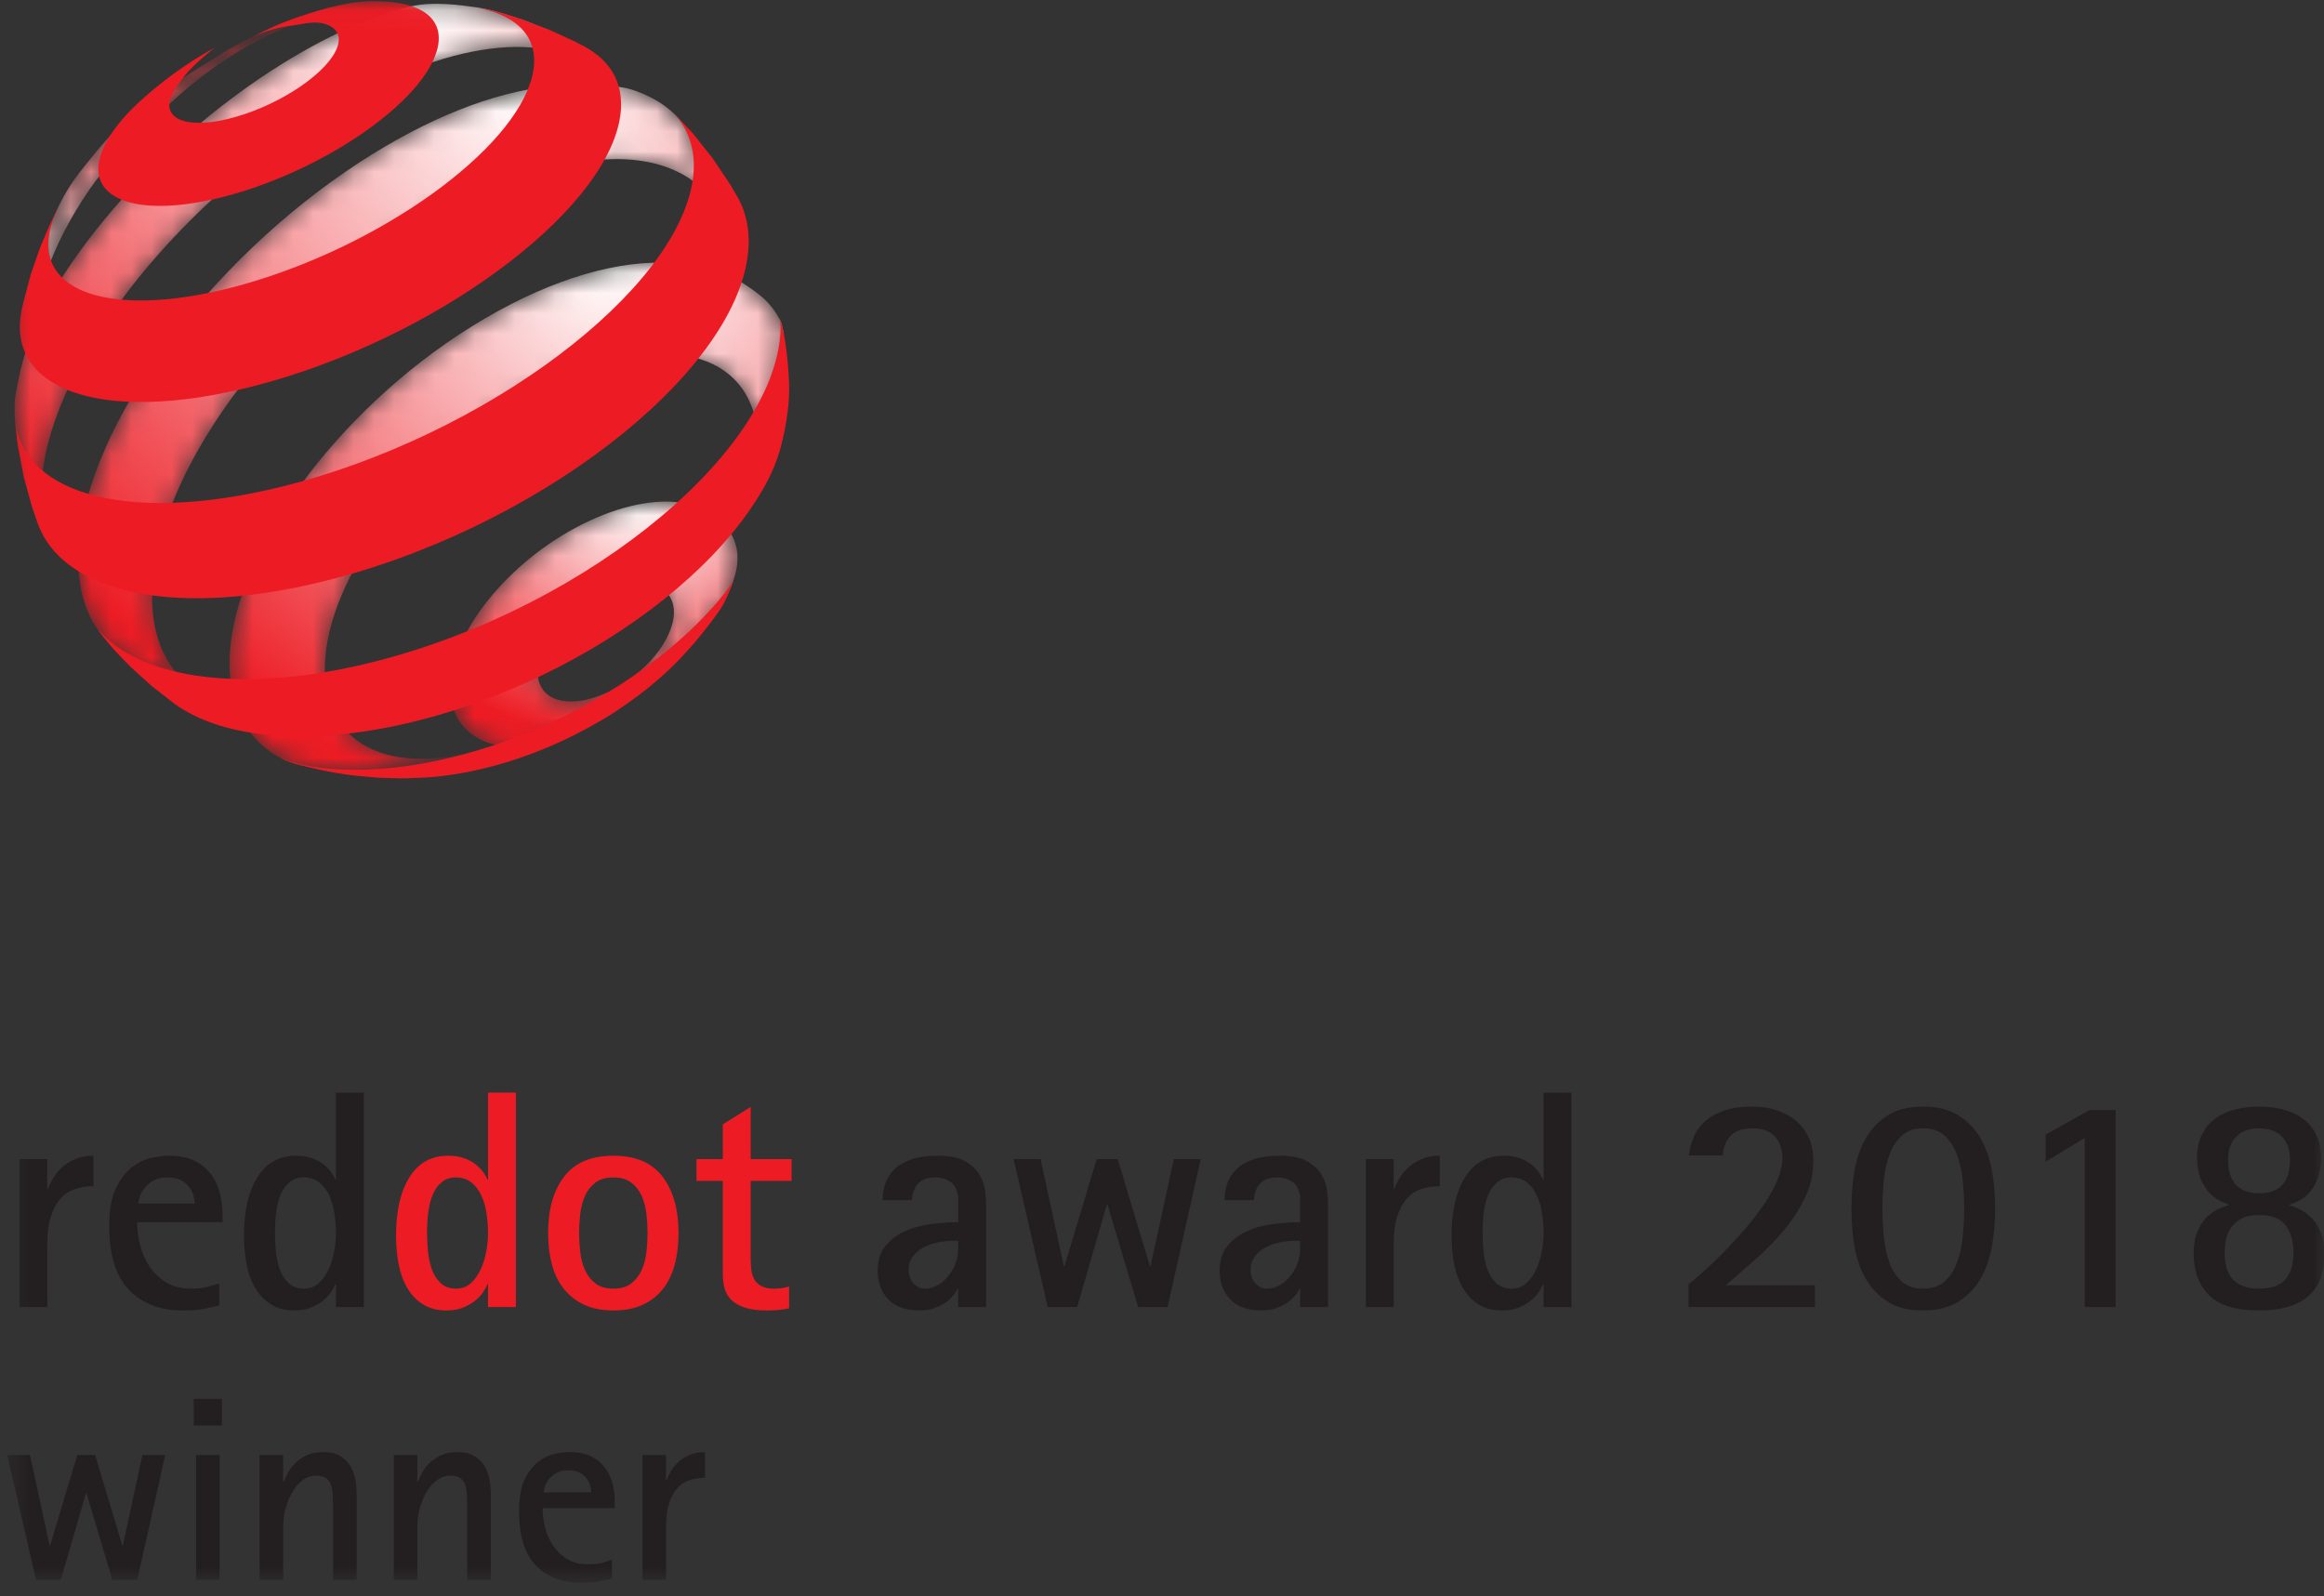 <svg width="115" height="79" viewBox="0 0 115 79" fill="none" xmlns="http://www.w3.org/2000/svg">
<rect x="0" y="0" width="115" height="79" fill="#333333" stroke="none"/>
<g id="reddot-award-badge">
<g id="g10">
<g id="g12">
<g id="g14">
<g id="g16-Clipped">
<g id="g16 Clipped">
<mask id="mask0_2_1459" style="mask-type:alpha" maskUnits="userSpaceOnUse" x="0" y="0" width="115" height="79">
<path id="path-1" fill-rule="evenodd" clip-rule="evenodd" d="M0.358 78.324L115 78.324L115 0.058L0.358 0.058L0.358 78.324Z" fill="white"/>
</mask>
<g mask="url(#mask0_2_1459)">
<g id="g16">
<path id="path22" d="M0.961 57.362H2.34V58.838H2.371C2.422 58.695 2.501 58.529 2.609 58.339C2.716 58.15 2.859 57.97 3.038 57.801C3.216 57.632 3.436 57.488 3.697 57.37C3.957 57.252 4.266 57.194 4.624 57.194V58.7C4.317 58.7 4.024 58.744 3.743 58.831C3.462 58.918 3.219 59.072 3.015 59.292C2.81 59.513 2.647 59.808 2.525 60.176C2.402 60.545 2.34 61.012 2.34 61.576L2.34 64.683H0.961L0.961 57.362Z" fill="#231F20"/>
<path id="path24" fill-rule="evenodd" clip-rule="evenodd" d="M10.011 64.782C10.272 64.736 10.55 64.677 10.846 64.605V63.514C10.683 63.565 10.491 63.621 10.272 63.683C10.052 63.744 9.784 63.775 9.467 63.775C8.966 63.775 8.545 63.667 8.203 63.452C7.86 63.237 7.584 62.967 7.375 62.645C7.165 62.322 7.015 61.966 6.923 61.576C6.831 61.186 6.785 60.823 6.785 60.484H11.015V60.131C11.015 59.7 10.961 59.306 10.854 58.947C10.747 58.588 10.583 58.277 10.364 58.015C10.144 57.755 9.87 57.552 9.544 57.408C9.217 57.265 8.828 57.194 8.379 57.194C8.144 57.194 7.858 57.226 7.521 57.293C7.183 57.36 6.856 57.513 6.54 57.755C6.223 57.995 5.955 58.344 5.735 58.8C5.515 59.257 5.405 59.879 5.405 60.668C5.405 62.104 5.732 63.16 6.386 63.836C7.04 64.513 7.919 64.851 9.023 64.851C9.421 64.851 9.75 64.829 10.011 64.782ZM9.574 59.169C9.615 59.318 9.635 59.449 9.635 59.562H6.846C6.846 59.479 6.869 59.367 6.915 59.223C6.961 59.08 7.04 58.937 7.152 58.792C7.265 58.649 7.413 58.526 7.597 58.423C7.781 58.321 8.016 58.27 8.302 58.27C8.568 58.27 8.787 58.316 8.961 58.408C9.135 58.501 9.27 58.613 9.367 58.746C9.464 58.88 9.533 59.021 9.574 59.169Z" fill="#231F20"/>
<path id="path26" fill-rule="evenodd" clip-rule="evenodd" d="M16.594 63.56H16.624V64.683H18.003V54.071H16.624V58.377H16.594C16.553 58.264 16.484 58.142 16.387 58.008C16.29 57.875 16.165 57.747 16.011 57.624C15.858 57.501 15.668 57.398 15.444 57.317C15.219 57.234 14.954 57.194 14.647 57.194C13.819 57.194 13.184 57.547 12.739 58.255C12.294 58.961 12.072 59.925 12.072 61.145C12.072 61.668 12.118 62.156 12.21 62.606C12.302 63.058 12.45 63.45 12.655 63.783C12.859 64.116 13.12 64.377 13.437 64.567C13.753 64.756 14.131 64.851 14.57 64.851C14.887 64.851 15.163 64.803 15.398 64.706C15.633 64.608 15.832 64.492 15.996 64.359C16.159 64.226 16.29 64.085 16.387 63.937C16.484 63.788 16.553 63.663 16.594 63.56ZM13.651 61.92C13.621 61.597 13.605 61.298 13.605 61.021C13.605 60.631 13.628 60.27 13.674 59.937C13.72 59.604 13.799 59.314 13.912 59.068C14.024 58.822 14.172 58.627 14.356 58.484C14.54 58.34 14.765 58.268 15.031 58.268C15.338 58.268 15.593 58.351 15.797 58.514C16.001 58.678 16.165 58.891 16.288 59.152C16.41 59.414 16.497 59.709 16.548 60.036C16.599 60.365 16.625 60.688 16.625 61.006C16.625 61.314 16.594 61.629 16.533 61.952C16.471 62.274 16.377 62.572 16.249 62.843C16.121 63.115 15.958 63.338 15.759 63.513C15.56 63.687 15.322 63.773 15.046 63.773C14.729 63.773 14.474 63.682 14.28 63.497C14.086 63.313 13.94 63.084 13.843 62.812C13.746 62.541 13.682 62.244 13.651 61.92Z" fill="#231F20"/>
<path id="path28" fill-rule="evenodd" clip-rule="evenodd" d="M24.119 63.56H24.15V64.683H25.529V54.071H24.15V58.377H24.119C24.078 58.264 24.009 58.142 23.912 58.008C23.815 57.875 23.69 57.747 23.537 57.624C23.383 57.501 23.194 57.398 22.969 57.317C22.745 57.234 22.479 57.194 22.173 57.194C21.345 57.194 20.709 57.547 20.264 58.255C19.82 58.961 19.598 59.925 19.598 61.145C19.598 61.668 19.644 62.156 19.736 62.606C19.827 63.058 19.976 63.45 20.18 63.783C20.384 64.116 20.645 64.377 20.962 64.567C21.278 64.756 21.657 64.851 22.096 64.851C22.412 64.851 22.689 64.803 22.924 64.706C23.158 64.608 23.358 64.492 23.521 64.359C23.685 64.226 23.815 64.085 23.912 63.937C24.009 63.788 24.078 63.663 24.119 63.56ZM21.177 61.92C21.146 61.597 21.131 61.298 21.131 61.021C21.131 60.631 21.154 60.27 21.2 59.937C21.246 59.604 21.325 59.314 21.437 59.068C21.55 58.822 21.698 58.627 21.882 58.484C22.065 58.34 22.29 58.268 22.556 58.268C22.863 58.268 23.118 58.351 23.323 58.514C23.527 58.678 23.69 58.891 23.813 59.152C23.936 59.414 24.022 59.709 24.074 60.036C24.125 60.365 24.15 60.688 24.15 61.006C24.15 61.314 24.12 61.629 24.058 61.952C23.997 62.274 23.902 62.572 23.775 62.843C23.647 63.115 23.483 63.338 23.284 63.513C23.085 63.687 22.847 63.773 22.572 63.773C22.254 63.773 21.999 63.682 21.805 63.497C21.611 63.313 21.465 63.084 21.368 62.812C21.271 62.541 21.208 62.244 21.177 61.92Z" fill="#ED1C24"/>
<path id="path30" fill-rule="evenodd" clip-rule="evenodd" d="M28.924 64.575C29.328 64.76 29.805 64.851 30.357 64.851C30.909 64.851 31.387 64.76 31.791 64.575C32.194 64.391 32.529 64.131 32.794 63.798C33.06 63.465 33.257 63.062 33.384 62.591C33.512 62.12 33.576 61.596 33.576 61.022C33.576 59.853 33.313 58.923 32.787 58.231C32.26 57.539 31.451 57.194 30.357 57.194C29.254 57.194 28.439 57.539 27.913 58.231C27.386 58.923 27.123 59.853 27.123 61.022C27.123 61.596 27.187 62.12 27.315 62.591C27.443 63.062 27.642 63.465 27.913 63.798C28.183 64.131 28.521 64.391 28.924 64.575ZM28.71 61.944C28.674 61.616 28.656 61.308 28.656 61.021C28.656 60.724 28.674 60.414 28.71 60.09C28.746 59.767 28.822 59.471 28.94 59.199C29.057 58.927 29.229 58.704 29.454 58.53C29.678 58.355 29.98 58.268 30.358 58.268C30.725 58.268 31.022 58.355 31.247 58.53C31.471 58.704 31.642 58.927 31.76 59.199C31.877 59.471 31.954 59.767 31.99 60.09C32.026 60.414 32.044 60.724 32.044 61.021C32.044 61.308 32.026 61.616 31.99 61.944C31.954 62.272 31.877 62.569 31.76 62.835C31.642 63.102 31.471 63.326 31.247 63.505C31.022 63.684 30.725 63.773 30.358 63.773C29.98 63.773 29.678 63.684 29.454 63.505C29.229 63.326 29.057 63.102 28.94 62.835C28.822 62.569 28.746 62.272 28.71 61.944Z" fill="#ED1C24"/>
<path id="path32" d="M39.047 64.744C38.72 64.816 38.358 64.851 37.959 64.851C37.52 64.851 37.157 64.806 36.871 64.714C36.585 64.621 36.36 64.495 36.197 64.337C36.033 64.177 35.921 63.988 35.86 63.768C35.798 63.548 35.768 63.314 35.768 63.068V58.439H34.465V57.362H35.768V55.639L37.147 54.779V57.362H39.17V58.439H37.147V62.345C37.147 62.509 37.157 62.675 37.178 62.844C37.198 63.014 37.246 63.167 37.324 63.306C37.4 63.445 37.517 63.557 37.676 63.645C37.834 63.732 38.046 63.775 38.312 63.775C38.434 63.775 38.562 63.765 38.695 63.744C38.828 63.724 38.945 63.698 39.047 63.667V64.744Z" fill="#ED1C24"/>
<path id="path34" fill-rule="evenodd" clip-rule="evenodd" d="M47.385 63.775H47.415V64.683H48.795V59.653C48.795 59.49 48.782 59.269 48.757 58.992C48.731 58.715 48.644 58.444 48.496 58.177C48.348 57.911 48.113 57.68 47.791 57.485C47.469 57.291 47.007 57.194 46.404 57.194C45.893 57.194 45.464 57.252 45.117 57.37C44.769 57.487 44.488 57.649 44.274 57.854C44.059 58.06 43.906 58.293 43.814 58.554C43.722 58.816 43.676 59.095 43.676 59.392H45.132C45.132 59.095 45.221 58.834 45.4 58.608C45.579 58.382 45.878 58.27 46.296 58.27C46.562 58.27 46.8 58.336 47.009 58.469C47.219 58.602 47.354 58.849 47.415 59.207V60.484C46.956 60.484 46.488 60.518 46.013 60.584C45.538 60.651 45.109 60.774 44.725 60.954C44.343 61.133 44.031 61.379 43.79 61.691C43.55 62.004 43.43 62.402 43.43 62.883C43.43 63.457 43.604 63.929 43.952 64.298C44.299 64.667 44.815 64.851 45.5 64.851C45.776 64.851 46.021 64.813 46.235 64.736C46.45 64.659 46.634 64.567 46.787 64.46C46.94 64.352 47.068 64.236 47.17 64.113C47.272 63.99 47.344 63.877 47.385 63.775ZM46.335 61.498C46.596 61.437 46.864 61.405 47.14 61.405H47.416V61.821C47.416 62.036 47.375 62.259 47.293 62.49C47.211 62.72 47.097 62.93 46.948 63.12C46.8 63.31 46.624 63.466 46.419 63.589C46.215 63.712 45.995 63.773 45.761 63.773C45.556 63.773 45.372 63.689 45.209 63.52C45.045 63.351 44.964 63.122 44.964 62.835C44.964 62.6 45.025 62.392 45.148 62.212C45.27 62.033 45.433 61.885 45.638 61.767C45.843 61.649 46.075 61.56 46.335 61.498Z" fill="#231F20"/>
<path id="path36" d="M50.159 57.362H51.492L52.642 62.668H52.672L54.267 57.362H55.309L56.903 62.668H56.933L58.083 57.362H59.416L57.776 64.683H56.32L54.803 59.608H54.772L53.301 64.683H51.845L50.159 57.362Z" fill="#231F20"/>
<path id="path38" fill-rule="evenodd" clip-rule="evenodd" d="M64.305 63.775H64.336V64.683H65.716V59.653C65.716 59.49 65.703 59.269 65.677 58.992C65.651 58.715 65.565 58.444 65.416 58.177C65.268 57.911 65.033 57.68 64.712 57.485C64.39 57.291 63.928 57.194 63.325 57.194C62.813 57.194 62.384 57.252 62.038 57.37C61.69 57.487 61.409 57.649 61.195 57.854C60.98 58.06 60.827 58.293 60.735 58.554C60.643 58.816 60.597 59.095 60.597 59.392H62.053C62.053 59.095 62.142 58.834 62.321 58.608C62.499 58.382 62.798 58.27 63.218 58.27C63.483 58.27 63.72 58.336 63.93 58.469C64.139 58.602 64.275 58.849 64.336 59.207V60.484C63.876 60.484 63.408 60.518 62.934 60.584C62.458 60.651 62.03 60.774 61.647 60.954C61.264 61.133 60.952 61.379 60.711 61.691C60.471 62.004 60.352 62.402 60.352 62.883C60.352 63.457 60.525 63.929 60.873 64.298C61.22 64.667 61.736 64.851 62.421 64.851C62.696 64.851 62.941 64.813 63.156 64.736C63.37 64.659 63.554 64.567 63.708 64.46C63.861 64.352 63.989 64.236 64.091 64.113C64.193 63.99 64.264 63.877 64.305 63.775ZM63.256 61.498C63.517 61.437 63.784 61.405 64.06 61.405H64.337V61.821C64.337 62.036 64.296 62.259 64.214 62.49C64.132 62.72 64.017 62.93 63.869 63.12C63.721 63.31 63.545 63.466 63.34 63.589C63.136 63.712 62.916 63.773 62.681 63.773C62.477 63.773 62.293 63.689 62.13 63.52C61.966 63.351 61.885 63.122 61.885 62.835C61.885 62.6 61.946 62.392 62.068 62.212C62.191 62.033 62.355 61.885 62.558 61.767C62.763 61.649 62.995 61.56 63.256 61.498Z" fill="#231F20"/>
<path id="path40" d="M67.585 57.362H68.964V58.838H68.995C69.046 58.695 69.125 58.529 69.232 58.339C69.34 58.15 69.483 57.97 69.662 57.801C69.84 57.632 70.06 57.488 70.32 57.37C70.581 57.252 70.89 57.194 71.248 57.194V58.7C70.941 58.7 70.647 58.744 70.366 58.831C70.085 58.918 69.843 59.072 69.638 59.292C69.434 59.513 69.271 59.808 69.148 60.176C69.025 60.545 68.964 61.012 68.964 61.576V64.683H67.585V57.362Z" fill="#231F20"/>
<path id="path42" fill-rule="evenodd" clip-rule="evenodd" d="M76.352 63.56H76.382V64.683H77.761V54.071H76.382V58.377H76.352C76.311 58.264 76.242 58.142 76.145 58.008C76.048 57.875 75.923 57.747 75.769 57.624C75.617 57.501 75.427 57.398 75.202 57.317C74.977 57.234 74.712 57.194 74.405 57.194C73.578 57.194 72.941 57.547 72.498 58.255C72.053 58.961 71.83 59.925 71.83 61.145C71.83 61.668 71.876 62.156 71.968 62.606C72.061 63.058 72.208 63.45 72.413 63.783C72.617 64.116 72.878 64.377 73.194 64.567C73.511 64.756 73.889 64.851 74.329 64.851C74.645 64.851 74.921 64.803 75.156 64.706C75.391 64.608 75.591 64.492 75.754 64.359C75.918 64.226 76.048 64.085 76.145 63.937C76.242 63.788 76.311 63.663 76.352 63.56ZM73.409 61.92C73.378 61.597 73.364 61.298 73.364 61.021C73.364 60.631 73.386 60.27 73.432 59.937C73.478 59.604 73.558 59.314 73.67 59.068C73.782 58.822 73.93 58.627 74.115 58.484C74.298 58.34 74.523 58.268 74.789 58.268C75.095 58.268 75.35 58.351 75.555 58.514C75.759 58.678 75.923 58.891 76.046 59.152C76.168 59.414 76.254 59.709 76.306 60.036C76.357 60.365 76.382 60.688 76.382 61.006C76.382 61.314 76.352 61.629 76.291 61.952C76.23 62.274 76.135 62.572 76.007 62.843C75.879 63.115 75.716 63.338 75.516 63.513C75.317 63.687 75.08 63.773 74.804 63.773C74.487 63.773 74.232 63.682 74.038 63.497C73.844 63.313 73.698 63.084 73.601 62.812C73.504 62.541 73.44 62.244 73.409 61.92Z" fill="#231F20"/>
<path id="path44" d="M83.555 63.56C83.77 63.385 84.032 63.16 84.344 62.883C84.656 62.606 84.982 62.291 85.326 61.937C85.667 61.583 86.01 61.21 86.352 60.815C86.694 60.42 87.004 60.02 87.279 59.615C87.555 59.211 87.777 58.81 87.947 58.416C88.114 58.021 88.199 57.654 88.199 57.317C88.199 56.896 88.081 56.545 87.847 56.263C87.611 55.981 87.233 55.84 86.712 55.84C86.192 55.84 85.818 55.978 85.593 56.255C85.369 56.532 85.257 56.839 85.257 57.178H83.571C83.601 56.922 83.668 56.653 83.77 56.371C83.872 56.089 84.04 55.827 84.275 55.586C84.51 55.345 84.824 55.148 85.218 54.994C85.611 54.84 86.115 54.763 86.727 54.763C87.147 54.763 87.537 54.822 87.9 54.94C88.263 55.058 88.579 55.227 88.85 55.447C89.121 55.669 89.336 55.945 89.494 56.278C89.652 56.611 89.732 56.993 89.732 57.424C89.732 58.111 89.581 58.752 89.279 59.346C88.978 59.941 88.608 60.494 88.168 61.007C87.729 61.52 87.259 61.991 86.758 62.422C86.258 62.852 85.802 63.247 85.395 63.606H89.808V64.683H83.555V63.56Z" fill="#231F20"/>
<path id="path46" fill-rule="evenodd" clip-rule="evenodd" d="M93.417 64.421C93.872 64.708 94.452 64.851 95.156 64.851C95.861 64.851 96.444 64.708 96.903 64.421C97.364 64.135 97.729 63.757 98 63.29C98.27 62.824 98.459 62.289 98.567 61.684C98.674 61.079 98.728 60.453 98.728 59.808C98.728 59.161 98.674 58.536 98.567 57.931C98.459 57.327 98.27 56.791 98 56.324C97.729 55.858 97.364 55.481 96.903 55.194C96.444 54.907 95.861 54.763 95.156 54.763C94.452 54.763 93.872 54.907 93.417 55.194C92.962 55.481 92.599 55.858 92.329 56.324C92.057 56.791 91.871 57.327 91.769 57.931C91.667 58.536 91.616 59.161 91.616 59.808C91.616 60.453 91.667 61.079 91.769 61.684C91.871 62.289 92.057 62.824 92.329 63.29C92.599 63.757 92.962 64.135 93.417 64.421ZM93.218 61.191C93.172 60.719 93.148 60.257 93.148 59.806C93.148 59.355 93.172 58.896 93.218 58.43C93.264 57.964 93.356 57.538 93.494 57.153C93.632 56.769 93.834 56.453 94.1 56.207C94.365 55.961 94.718 55.838 95.157 55.838C95.607 55.838 95.963 55.961 96.23 56.207C96.495 56.453 96.7 56.769 96.843 57.153C96.986 57.538 97.08 57.964 97.126 58.43C97.172 58.896 97.196 59.355 97.196 59.806C97.196 60.257 97.172 60.719 97.126 61.191C97.08 61.662 96.986 62.09 96.843 62.474C96.7 62.859 96.495 63.172 96.23 63.412C95.963 63.653 95.607 63.773 95.157 63.773C94.718 63.773 94.365 63.653 94.1 63.412C93.834 63.172 93.632 62.859 93.494 62.474C93.356 62.09 93.264 61.662 93.218 61.191Z" fill="#231F20"/>
<path id="path48" d="M103.157 56.317L101.225 57.486V56.147L103.402 54.933H104.69V64.683H103.157V56.317Z" fill="#231F20"/>
<path id="path50" fill-rule="evenodd" clip-rule="evenodd" d="M109.303 64.09C109.803 64.597 110.631 64.851 111.786 64.851C112.378 64.851 112.879 64.784 113.288 64.651C113.697 64.518 114.029 64.331 114.284 64.09C114.539 63.85 114.726 63.557 114.844 63.213C114.96 62.87 115.02 62.483 115.02 62.053C115.02 61.632 114.96 61.279 114.844 60.992C114.726 60.705 114.581 60.472 114.407 60.292C114.233 60.113 114.047 59.972 113.847 59.869C113.648 59.766 113.462 59.69 113.288 59.639V59.608C113.44 59.567 113.607 59.5 113.786 59.407C113.965 59.316 114.133 59.179 114.292 59C114.45 58.821 114.583 58.592 114.69 58.316C114.797 58.039 114.851 57.696 114.851 57.285C114.851 56.845 114.772 56.466 114.614 56.147C114.455 55.829 114.238 55.568 113.962 55.363C113.687 55.158 113.362 55.007 112.989 54.909C112.616 54.812 112.215 54.763 111.786 54.763C111.357 54.763 110.955 54.812 110.583 54.909C110.209 55.007 109.885 55.158 109.61 55.363C109.333 55.568 109.116 55.829 108.958 56.147C108.8 56.466 108.721 56.845 108.721 57.285C108.721 57.696 108.776 58.039 108.889 58.316C109.002 58.592 109.139 58.821 109.303 59C109.466 59.179 109.637 59.316 109.817 59.407C109.995 59.5 110.151 59.567 110.284 59.608V59.639C110.1 59.69 109.906 59.766 109.701 59.869C109.498 59.972 109.311 60.113 109.142 60.292C108.973 60.472 108.833 60.705 108.721 60.992C108.608 61.279 108.552 61.632 108.552 62.053C108.552 62.904 108.802 63.583 109.303 64.09ZM110.084 61.974C110.084 62.589 110.227 63.043 110.513 63.335C110.799 63.628 111.224 63.773 111.785 63.773C112.368 63.773 112.797 63.628 113.073 63.335C113.349 63.043 113.487 62.589 113.487 61.974C113.487 61.421 113.357 60.975 113.096 60.637C112.836 60.298 112.399 60.129 111.785 60.129C111.224 60.129 110.799 60.291 110.513 60.614C110.227 60.936 110.084 61.391 110.084 61.974ZM110.254 57.393C110.254 57.947 110.387 58.362 110.652 58.639C110.917 58.915 111.295 59.054 111.786 59.054C112.808 59.054 113.318 58.501 113.318 57.393C113.318 56.911 113.189 56.532 112.928 56.255C112.667 55.978 112.286 55.84 111.786 55.84C111.295 55.84 110.917 55.978 110.652 56.255C110.387 56.532 110.254 56.911 110.254 57.393Z" fill="#231F20"/>
<path id="path52" d="M0.358 72.002H1.483L2.454 76.482H2.48L3.826 72.002H4.706L6.052 76.482H6.078L7.049 72.002H8.175L6.79 78.183H5.56L4.279 73.897H4.253L3.011 78.183H1.781L0.358 72.002Z" fill="#231F20"/>
<path id="path54" fill-rule="evenodd" clip-rule="evenodd" d="M10.867 72.002H9.702V78.183H10.867V72.002ZM10.983 69.223H9.585V70.547H10.983L10.983 69.223Z" fill="#231F20"/>
<path id="path56" d="M12.847 72.002H14.012V73.326H14.037C14.089 73.196 14.16 73.046 14.251 72.879C14.341 72.71 14.464 72.549 14.62 72.397C14.775 72.246 14.965 72.119 15.19 72.014C15.414 71.911 15.681 71.859 15.992 71.859C16.346 71.859 16.633 71.928 16.853 72.067C17.072 72.205 17.241 72.378 17.357 72.585C17.474 72.794 17.551 73.017 17.59 73.254C17.629 73.493 17.648 73.707 17.648 73.897V78.183H16.484V74.807C16.484 74.521 16.479 74.267 16.471 74.047C16.462 73.826 16.432 73.64 16.38 73.489C16.328 73.337 16.244 73.222 16.127 73.145C16.011 73.066 15.849 73.027 15.642 73.027C15.401 73.027 15.181 73.101 14.982 73.248C14.784 73.395 14.613 73.59 14.471 73.833C14.329 74.075 14.217 74.346 14.135 74.644C14.053 74.943 14.012 75.248 14.012 75.56V78.183H12.847V72.002Z" fill="#231F20"/>
<path id="path58" d="M19.486 72.002H20.651V73.326H20.677C20.729 73.196 20.8 73.046 20.891 72.879C20.981 72.71 21.104 72.549 21.26 72.397C21.415 72.246 21.605 72.119 21.829 72.014C22.054 71.911 22.321 71.859 22.631 71.859C22.985 71.859 23.272 71.928 23.492 72.067C23.712 72.205 23.881 72.378 23.997 72.585C24.113 72.794 24.191 73.017 24.23 73.254C24.269 73.493 24.288 73.707 24.288 73.897V78.183H23.123V74.807C23.123 74.521 23.119 74.267 23.111 74.047C23.102 73.826 23.072 73.64 23.02 73.489C22.968 73.337 22.884 73.222 22.767 73.145C22.651 73.066 22.489 73.027 22.282 73.027C22.04 73.027 21.82 73.101 21.622 73.248C21.424 73.395 21.253 73.59 21.111 73.833C20.969 74.075 20.856 74.346 20.774 74.644C20.692 74.943 20.651 75.248 20.651 75.56V78.183H19.486V72.002Z" fill="#231F20"/>
<path id="path60" fill-rule="evenodd" clip-rule="evenodd" d="M29.575 78.266C29.795 78.226 30.029 78.177 30.28 78.117V77.194C30.142 77.238 29.98 77.285 29.795 77.338C29.609 77.389 29.383 77.415 29.115 77.415C28.692 77.415 28.336 77.324 28.047 77.142C27.759 76.96 27.525 76.734 27.349 76.461C27.172 76.188 27.044 75.887 26.966 75.558C26.889 75.229 26.85 74.922 26.85 74.636H30.422V74.337C30.422 73.974 30.377 73.64 30.287 73.337C30.196 73.035 30.058 72.772 29.873 72.552C29.687 72.331 29.456 72.16 29.18 72.039C28.904 71.918 28.576 71.857 28.196 71.857C27.998 71.857 27.756 71.885 27.472 71.941C27.187 71.998 26.911 72.128 26.643 72.331C26.376 72.534 26.149 72.829 25.964 73.214C25.778 73.599 25.686 74.126 25.686 74.792C25.686 76.004 25.961 76.896 26.514 77.467C27.066 78.039 27.808 78.324 28.74 78.324C29.076 78.324 29.355 78.304 29.575 78.266ZM29.206 73.524C29.241 73.65 29.258 73.76 29.258 73.855H26.903C26.903 73.786 26.922 73.691 26.961 73.569C26.999 73.448 27.066 73.327 27.161 73.206C27.256 73.084 27.381 72.981 27.536 72.894C27.692 72.808 27.89 72.764 28.132 72.764C28.356 72.764 28.541 72.803 28.689 72.881C28.835 72.959 28.949 73.054 29.032 73.167C29.113 73.279 29.172 73.399 29.206 73.524Z" fill="#231F20"/>
<path id="path62" d="M31.794 72.002H32.959V73.248H32.985C33.028 73.127 33.095 72.987 33.185 72.826C33.276 72.666 33.397 72.514 33.548 72.372C33.699 72.228 33.885 72.108 34.104 72.008C34.324 71.909 34.585 71.859 34.888 71.859V73.131C34.628 73.131 34.38 73.168 34.143 73.242C33.906 73.315 33.701 73.445 33.529 73.631C33.356 73.817 33.218 74.066 33.114 74.378C33.011 74.69 32.959 75.084 32.959 75.56V78.183H31.794V72.002Z" fill="#231F20"/>
</g>
</g>
</g>
</g>
</g>
<g id="g64">
<g id="g66-Clipped">
<g id="g66 Clipped">
<mask id="mask1_2_1459" style="mask-type:alpha" maskUnits="userSpaceOnUse" x="22" y="24" width="15" height="13">
<path id="path-3" fill-rule="evenodd" clip-rule="evenodd" d="M33.346 30.209C33.329 29.868 33.218 29.588 33.032 29.373C32.849 29.161 32.59 29.013 32.276 28.933C31.965 28.855 31.598 28.845 31.196 28.906C30.795 28.968 30.357 29.102 29.901 29.312C29.445 29.523 29.013 29.79 28.62 30.092C28.228 30.395 27.875 30.735 27.579 31.091C27.282 31.448 27.041 31.822 26.874 32.191C26.706 32.563 26.612 32.931 26.611 33.275C26.609 33.62 26.701 33.91 26.869 34.136C27.037 34.363 27.283 34.527 27.589 34.621C27.896 34.715 28.262 34.739 28.671 34.686C29.081 34.634 29.533 34.503 30.006 34.291C30.48 34.078 30.932 33.801 31.34 33.485C31.749 33.17 32.114 32.814 32.418 32.442C32.72 32.071 32.961 31.684 33.121 31.303C33.281 30.924 33.362 30.552 33.346 30.209ZM36.487 27.414C36.539 28.123 36.323 28.808 35.858 29.747C35.473 30.525 34.831 31.135 34.19 31.926C33.547 32.72 32.779 33.446 31.905 34.121C31.031 34.796 30.255 35.443 29.242 35.895C28.234 36.345 27.32 36.844 26.457 36.947C25.6 37.05 24.838 36.988 24.207 36.778C23.582 36.568 23.087 36.214 22.756 35.729C22.429 35.25 22.263 34.641 22.29 33.919C22.317 33.205 22.531 32.445 22.892 31.682C23.25 30.924 23.756 30.161 24.372 29.434C24.984 28.709 25.709 28.017 26.51 27.398C27.312 26.779 28.193 26.231 29.123 25.795C30.057 25.356 30.954 25.07 31.78 24.928C32.612 24.784 33.373 24.787 34.026 24.93C34.685 25.074 35.271 25.303 35.67 25.727C36.073 26.155 36.436 26.712 36.487 27.414Z" fill="white"/>
</mask>
<g mask="url(#mask1_2_1459)">
<g id="g66">
<path id="path78" fill-rule="evenodd" clip-rule="evenodd" d="M35.858 29.747C36.323 28.808 36.539 28.123 36.487 27.414C36.436 26.712 36.073 26.155 35.67 25.727C35.271 25.303 34.685 25.074 34.026 24.93C33.373 24.787 32.612 24.784 31.78 24.928C30.954 25.07 30.057 25.356 29.123 25.795C28.193 26.231 27.312 26.779 26.51 27.398C25.709 28.017 24.984 28.709 24.372 29.434C23.756 30.161 23.25 30.924 22.892 31.682C22.531 32.445 22.317 33.205 22.29 33.919C22.263 34.641 22.429 35.25 22.756 35.729C23.087 36.214 23.582 36.568 24.207 36.778C24.838 36.988 25.6 37.05 26.457 36.947C27.148 36.865 27.872 36.528 28.65 36.166C28.844 36.076 29.041 35.985 29.242 35.895C30.141 35.494 30.854 34.939 31.614 34.347C31.71 34.272 31.807 34.197 31.905 34.121C32.779 33.446 33.547 32.72 34.19 31.926C34.372 31.702 34.553 31.492 34.729 31.29C35.174 30.776 35.582 30.305 35.858 29.747ZM33.032 29.373C33.218 29.588 33.329 29.868 33.346 30.209C33.362 30.552 33.281 30.924 33.121 31.303C32.961 31.684 32.72 32.071 32.418 32.442C32.114 32.814 31.749 33.17 31.34 33.485C30.932 33.801 30.48 34.078 30.006 34.291C29.533 34.503 29.081 34.634 28.671 34.686C28.262 34.739 27.896 34.715 27.589 34.621C27.283 34.527 27.037 34.363 26.869 34.136C26.701 33.91 26.609 33.62 26.611 33.275C26.612 32.931 26.706 32.563 26.874 32.191C27.041 31.822 27.282 31.448 27.579 31.091C27.875 30.735 28.228 30.395 28.62 30.092C29.013 29.79 29.445 29.523 29.901 29.312C30.357 29.102 30.795 28.968 31.196 28.906C31.598 28.845 31.965 28.855 32.276 28.933C32.59 29.013 32.849 29.161 33.032 29.373Z" fill="url(#paint0_radial_2_1459)"/>
</g>
</g>
</g>
</g>
</g>
<g id="g80">
<g id="g82-Clipped">
<g id="g82 Clipped">
<mask id="mask2_2_1459" style="mask-type:alpha" maskUnits="userSpaceOnUse" x="1" y="1" width="15" height="15">
<path id="path-6" fill-rule="evenodd" clip-rule="evenodd" d="M10.726 2.802C8.115 4.434 6.563 5.292 4.649 7.644C3.881 8.587 3.428 9.128 2.894 10.221C2.628 10.766 2.313 11.662 2.313 11.662L2.18 12.668L1.973 14.029L1.87 15.249L1.853 15.663C1.857 15.559 1.863 15.453 1.873 15.345C1.883 15.237 1.897 15.127 1.914 15.015C1.931 14.904 1.951 14.791 1.975 14.675C1.999 14.56 2.027 14.443 2.058 14.323C2.369 13.119 2.9 11.853 3.749 10.434C4.683 8.872 5.395 8.075 6.686 6.809C7.967 5.553 8.819 4.639 10.368 3.5C11.31 2.806 13.607 1.353 14.965 1.167C15.507 1.093 13.733 1.226 13.038 1.555C12.101 2 11.595 2.259 10.726 2.802Z" fill="white"/>
</mask>
<g mask="url(#mask2_2_1459)">
<g id="g82">
<path id="path94" d="M10.726 2.802C8.115 4.434 6.563 5.292 4.649 7.644C3.881 8.587 3.428 9.128 2.894 10.221C2.628 10.766 2.313 11.662 2.313 11.662L2.18 12.668L1.973 14.029L1.87 15.249L1.853 15.663C1.857 15.559 1.863 15.453 1.873 15.345C1.883 15.237 1.897 15.127 1.914 15.015C1.931 14.904 1.951 14.791 1.975 14.675C1.999 14.56 2.027 14.443 2.058 14.323C2.369 13.119 2.9 11.853 3.749 10.434C4.683 8.872 5.395 8.075 6.686 6.809C7.967 5.553 8.819 4.639 10.368 3.5C11.31 2.806 13.607 1.353 14.965 1.167C15.507 1.093 13.733 1.226 13.038 1.555C12.101 2 11.595 2.259 10.726 2.802Z" fill="url(#paint1_linear_2_1459)"/>
</g>
</g>
</g>
</g>
</g>
<g id="g96">
<g id="g98-Clipped">
<g id="g98 Clipped">
<mask id="mask3_2_1459" style="mask-type:alpha" maskUnits="userSpaceOnUse" x="0" y="0" width="30" height="28">
<path id="path-9" fill-rule="evenodd" clip-rule="evenodd" d="M29.69 3.862L28.698 2.828L27.645 1.894L27.112 1.476L25.91 0.994C25.256 0.786 24.454 0.488 23.585 0.363C22.755 0.244 21.46 0.076 20.439 0.294C19.431 0.508 18.758 0.745 17.614 1.235C16.483 1.719 15.291 2.339 14.063 3.096C12.358 4.146 10.727 5.37 9.227 6.688C7.728 8.007 6.347 9.434 5.146 10.892C3.935 12.364 2.9 13.879 2.109 15.358C1.306 16.861 0.968 18.343 0.741 19.709C0.698 19.976 0.736 20.228 0.719 20.477C0.701 20.728 0.933 22.312 1.205 23.457C1.322 23.946 1.38 24.226 1.543 24.701C1.734 25.259 2.139 26.09 2.139 26.09L2.339 26.445L2.786 27.18C2.621 26.922 2.483 26.643 2.372 26.34C2.262 26.04 2.18 25.718 2.125 25.374C2.072 25.033 2.046 24.671 2.049 24.288C2.052 23.908 2.085 23.508 2.146 23.089C2.363 21.615 2.928 20.03 3.756 18.427C4.57 16.851 5.643 15.244 6.902 13.69C8.151 12.151 9.592 10.65 11.162 9.269C12.73 7.888 14.441 6.613 16.237 5.525C17.691 4.644 19.1 3.946 20.431 3.43C21.779 2.907 23.054 2.569 24.217 2.416C25.401 2.262 26.473 2.298 27.393 2.531C28.332 2.768 29.113 3.211 29.69 3.862Z" fill="white"/>
</mask>
<g mask="url(#mask3_2_1459)">
<g id="g98">
<path id="path110" d="M29.69 3.862L28.698 2.828L27.645 1.894L27.112 1.476L25.91 0.994C25.256 0.786 24.454 0.488 23.585 0.363C22.755 0.244 21.46 0.076 20.439 0.294C19.431 0.508 18.758 0.745 17.614 1.235C16.483 1.719 15.291 2.339 14.063 3.096C12.358 4.146 10.727 5.37 9.227 6.688C7.728 8.007 6.347 9.434 5.146 10.892C3.935 12.364 2.9 13.879 2.109 15.358C1.306 16.861 0.968 18.343 0.741 19.709C0.698 19.976 0.736 20.228 0.719 20.477C0.701 20.728 0.933 22.312 1.205 23.457C1.322 23.946 1.38 24.226 1.543 24.701C1.734 25.259 2.139 26.09 2.139 26.09L2.339 26.445L2.786 27.18C2.621 26.922 2.483 26.643 2.372 26.34C2.262 26.04 2.18 25.718 2.125 25.374C2.072 25.033 2.046 24.671 2.049 24.288C2.052 23.908 2.085 23.508 2.146 23.089C2.363 21.615 2.928 20.03 3.756 18.427C4.57 16.851 5.643 15.244 6.902 13.69C8.151 12.151 9.592 10.65 11.162 9.269C12.73 7.888 14.441 6.613 16.237 5.525C17.691 4.644 19.1 3.946 20.431 3.43C21.779 2.907 23.054 2.569 24.217 2.416C25.401 2.262 26.473 2.298 27.393 2.531C28.332 2.768 29.113 3.211 29.69 3.862Z" fill="url(#paint2_radial_2_1459)"/>
</g>
</g>
</g>
</g>
</g>
<g id="g112">
<g id="g114-Clipped">
<g id="g114 Clipped">
<mask id="mask4_2_1459" style="mask-type:alpha" maskUnits="userSpaceOnUse" x="3" y="4" width="34" height="31">
<path id="path-12" fill-rule="evenodd" clip-rule="evenodd" d="M36.099 11.771L34.463 7.429L34.038 6.479C33.469 5.517 32.53 4.888 31.459 4.498C30.413 4.116 28.547 4.139 27.154 4.283C25.788 4.425 24.281 4.815 22.692 5.449C21.126 6.074 19.471 6.939 17.777 8.043C15.89 9.273 14.117 10.695 12.512 12.221C10.906 13.749 9.455 15.394 8.223 17.071C6.98 18.764 5.95 20.502 5.206 22.195C4.448 23.918 3.982 25.606 3.891 27.16C3.857 27.748 3.877 28.296 3.95 28.805C4.023 29.318 4.149 29.79 4.325 30.22C4.502 30.653 4.73 31.045 5.006 31.391C5.284 31.741 5.611 32.045 5.984 32.301L7.27 33.123L8.495 33.78L9.852 34.38L11.067 34.815C10.482 34.631 9.96 34.37 9.509 34.035C9.063 33.705 8.686 33.303 8.384 32.831C8.086 32.366 7.862 31.833 7.718 31.237C7.575 30.647 7.511 29.995 7.532 29.283C7.575 27.816 7.973 26.227 8.648 24.608C9.313 23.015 10.25 21.382 11.394 19.796C12.526 18.223 13.87 16.684 15.364 15.262C16.857 13.841 18.514 12.523 20.28 11.393C22.044 10.264 23.768 9.419 25.385 8.856C27.027 8.284 29.182 7.864 30.547 7.873C31.942 7.882 33.158 8.198 34.109 8.829C35.082 9.474 35.268 10.562 35.589 11.88L36.099 11.771Z" fill="white"/>
</mask>
<g mask="url(#mask4_2_1459)">
<g id="g114">
<path id="path126" d="M36.099 11.771L34.463 7.429L34.038 6.479C33.469 5.517 32.53 4.888 31.459 4.498C30.413 4.116 28.547 4.139 27.154 4.283C25.788 4.425 24.281 4.815 22.692 5.449C21.126 6.074 19.471 6.939 17.777 8.043C15.89 9.273 14.117 10.695 12.512 12.221C10.906 13.749 9.455 15.394 8.223 17.071C6.98 18.764 5.95 20.502 5.206 22.195C4.448 23.918 3.982 25.606 3.891 27.16C3.857 27.748 3.877 28.296 3.95 28.805C4.023 29.318 4.149 29.79 4.325 30.22C4.502 30.653 4.73 31.045 5.006 31.391C5.284 31.741 5.611 32.045 5.984 32.301L7.27 33.123L8.495 33.78L9.852 34.38L11.067 34.815C10.482 34.631 9.96 34.37 9.509 34.035C9.063 33.705 8.686 33.303 8.384 32.831C8.086 32.366 7.862 31.833 7.718 31.237C7.575 30.647 7.511 29.995 7.532 29.283C7.575 27.816 7.973 26.227 8.648 24.608C9.313 23.015 10.25 21.382 11.394 19.796C12.526 18.223 13.87 16.684 15.364 15.262C16.857 13.841 18.514 12.523 20.28 11.393C22.044 10.264 23.768 9.419 25.385 8.856C27.027 8.284 29.182 7.864 30.547 7.873C31.942 7.882 33.158 8.198 34.109 8.829C35.082 9.474 35.268 10.562 35.589 11.88L36.099 11.771Z" fill="url(#paint3_radial_2_1459)"/>
</g>
</g>
</g>
</g>
</g>
<g id="g128">
<g id="g130-Clipped">
<g id="g130 Clipped">
<mask id="mask5_2_1459" style="mask-type:alpha" maskUnits="userSpaceOnUse" x="11" y="12" width="28" height="27">
<path id="path-15" fill-rule="evenodd" clip-rule="evenodd" d="M37.377 20.74C37.491 20.422 38.175 20.186 38.264 19.864C38.354 19.541 38.431 19.216 38.497 18.889C38.562 18.562 38.758 16.77 38.773 16.438C38.705 16.245 38.725 16.071 38.621 15.874C38.134 14.95 37.636 14.599 36.832 14.056C35.91 13.435 34.144 13.028 32.784 13C31.448 12.973 29.939 13.227 28.332 13.76C26.747 14.286 25.06 15.085 23.336 16.159C21.626 17.224 20.029 18.468 18.597 19.811C17.163 21.154 15.885 22.606 14.817 24.088C13.742 25.581 12.873 27.113 12.277 28.604C11.671 30.116 11.341 31.595 11.359 32.951C11.371 33.801 11.519 34.554 11.788 35.208C12.061 35.869 12.459 36.427 12.969 36.876C13.485 37.331 14.099 37.699 14.841 37.868C15.606 38.042 16.364 38.168 17.334 38.21L17.536 38.205L18.973 38.114L20.378 37.935L21.074 37.812L22.358 37.524L23.599 37.169L23.937 37.058L25.066 36.646L25.306 36.548C24.006 37.085 22.778 37.401 21.668 37.508C20.571 37.614 19.593 37.514 18.773 37.223C17.964 36.935 17.311 36.461 16.85 35.813C16.396 35.173 16.129 34.365 16.083 33.398C16.031 32.312 16.262 31.127 16.722 29.912C17.175 28.71 17.852 27.473 18.703 26.269C19.549 25.073 20.57 23.902 21.721 22.822C22.872 21.742 24.158 20.747 25.54 19.902C26.929 19.053 28.29 18.431 29.566 18.033C30.856 17.631 32.067 17.456 33.135 17.511C34.218 17.567 35.158 17.857 35.886 18.386C36.626 18.924 37.148 19.708 37.377 20.74Z" fill="white"/>
</mask>
<g mask="url(#mask5_2_1459)">
<g id="g130">
<path id="path142" d="M37.377 20.74C37.491 20.422 38.175 20.186 38.264 19.864C38.354 19.541 38.431 19.216 38.497 18.889C38.562 18.562 38.758 16.77 38.773 16.438C38.705 16.245 38.725 16.071 38.621 15.874C38.134 14.95 37.636 14.599 36.832 14.056C35.91 13.435 34.144 13.028 32.784 13C31.448 12.973 29.939 13.227 28.332 13.76C26.747 14.286 25.06 15.085 23.336 16.159C21.626 17.224 20.029 18.468 18.597 19.811C17.163 21.154 15.885 22.606 14.817 24.088C13.742 25.581 12.873 27.113 12.277 28.604C11.671 30.116 11.341 31.595 11.359 32.951C11.371 33.801 11.519 34.554 11.788 35.208C12.061 35.869 12.459 36.427 12.969 36.876C13.485 37.331 14.099 37.699 14.841 37.868C15.606 38.042 16.364 38.168 17.334 38.21L17.536 38.205L18.973 38.114L20.378 37.935L21.074 37.812L22.358 37.524L23.599 37.169L23.937 37.058L25.066 36.646L25.306 36.548C24.006 37.085 22.778 37.401 21.668 37.508C20.571 37.614 19.593 37.514 18.773 37.223C17.964 36.935 17.311 36.461 16.85 35.813C16.396 35.173 16.129 34.365 16.083 33.398C16.031 32.312 16.262 31.127 16.722 29.912C17.175 28.71 17.852 27.473 18.703 26.269C19.549 25.073 20.57 23.902 21.721 22.822C22.872 21.742 24.158 20.747 25.54 19.902C26.929 19.053 28.29 18.431 29.566 18.033C30.856 17.631 32.067 17.456 33.135 17.511C34.218 17.567 35.158 17.857 35.886 18.386C36.626 18.924 37.148 19.708 37.377 20.74Z" fill="url(#paint4_radial_2_1459)"/>
</g>
</g>
</g>
</g>
</g>
<g id="g144">
<g id="g146-Clipped">
<g id="g146 Clipped">
<mask id="mask6_2_1459" style="mask-type:alpha" maskUnits="userSpaceOnUse" x="0" y="0" width="115" height="79">
<path id="path-18" fill-rule="evenodd" clip-rule="evenodd" d="M0.358 78.324L0.358 0.043L115 0.043L115 78.324L0.358 78.324Z" fill="white"/>
</mask>
<g mask="url(#mask6_2_1459)">
<g id="g146">
<g id="Group">
<path id="path152" d="M21.608 2.543C21.424 3.158 21.003 3.821 20.399 4.492C19.79 5.17 18.994 5.854 18.069 6.504C17.139 7.157 16.082 7.773 14.956 8.31C13.83 8.848 12.642 9.302 11.451 9.636C10.267 9.967 9.199 10.145 8.284 10.182C7.378 10.22 6.626 10.12 6.059 9.899C5.5 9.68 5.123 9.343 4.958 8.902C4.796 8.467 4.841 7.931 5.121 7.309C5.205 7.121 5.309 6.93 5.43 6.738C5.55 6.547 5.688 6.354 5.842 6.16C5.996 5.966 6.164 5.773 6.348 5.579C6.531 5.386 6.728 5.194 6.938 5.002L7.503 4.504L8.059 4.053L8.585 3.656L9.112 3.286L9.63 2.946L10.132 2.64L10.63 2.356C10.63 2.356 9.621 3.132 9.124 3.764C8.845 4.118 8.617 4.429 8.488 4.731C8.358 5.035 8.347 5.293 8.439 5.5C8.532 5.708 8.729 5.864 9.015 5.961C9.302 6.058 9.678 6.097 10.127 6.069C10.578 6.041 11.101 5.947 11.678 5.781C12.258 5.614 12.835 5.39 13.382 5.13C13.93 4.869 14.445 4.571 14.902 4.257C15.356 3.942 15.752 3.612 16.059 3.283C16.366 2.956 16.586 2.632 16.692 2.331C16.798 2.03 16.782 1.78 16.664 1.585C16.545 1.391 16.326 1.25 16.025 1.168C15.725 1.086 15.354 1.105 14.915 1.189C14.485 1.271 13.983 1.307 13.428 1.473C13.069 1.579 12.864 1.659 12.52 1.817C13.571 1.271 14.197 1.012 15.328 0.656C16.058 0.425 16.559 0.291 17.23 0.171C18.011 0.031 18.67 0.041 19.264 0.09C19.861 0.14 20.367 0.266 20.76 0.465C21.158 0.665 21.442 0.94 21.591 1.285C21.742 1.634 21.755 2.055 21.608 2.543Z" fill="#ED1C24"/>
<path id="path154" d="M36.277 28.776C36.277 28.776 36.017 29.486 35.782 29.905C35.564 30.294 35.136 30.845 35.136 30.845C35.136 30.845 34.993 31.034 34.9 31.153C34.638 31.49 34.202 31.996 34.202 31.996L33.619 32.631C33.017 33.258 32.329 33.862 31.572 34.431C30.812 35.001 29.984 35.534 29.106 36.015C28.227 36.496 27.3 36.925 26.343 37.286C25.388 37.646 24.406 37.938 23.415 38.148C23.221 38.189 23.028 38.227 22.836 38.261C22.645 38.295 22.457 38.325 22.27 38.352C22.084 38.379 21.9 38.402 21.718 38.422C21.537 38.442 21.358 38.458 21.181 38.471L20.099 38.517L19.861 38.519L18.705 38.486L17.529 38.38C17.529 38.38 17.328 38.354 17.2 38.336C16.711 38.267 16.436 38.221 15.953 38.12C15.461 38.018 14.702 37.816 14.702 37.816L14.072 37.603L13.901 37.52C14.345 37.695 14.925 37.859 15.501 37.947C16.08 38.035 16.699 38.085 17.352 38.095C18.01 38.103 18.703 38.071 19.428 37.994C20.155 37.918 20.914 37.797 21.699 37.629C23.499 37.244 25.282 36.648 26.975 35.892C28.669 35.135 30.263 34.223 31.689 33.209C33.106 32.202 34.349 31.1 35.355 29.957C35.704 29.561 35.99 29.203 36.282 28.76C36.293 28.746 36.277 28.776 36.277 28.776Z" fill="#ED1C24"/>
<path id="path156" d="M25.941 1.006L27.204 1.483L28.45 2.057L28.889 2.286C29.237 2.471 29.541 2.686 29.797 2.931C30.055 3.178 30.263 3.455 30.418 3.763C30.573 4.073 30.674 4.412 30.714 4.782C30.756 5.155 30.736 5.558 30.649 5.99C30.423 7.131 29.758 8.363 28.741 9.613C27.706 10.885 26.314 12.167 24.662 13.38C22.996 14.605 21.079 15.75 19.023 16.734C16.965 17.718 14.789 18.531 12.609 19.095C10.66 19.598 8.892 19.855 7.354 19.89C5.839 19.926 4.557 19.746 3.548 19.378C2.557 19.017 1.835 18.476 1.413 17.782C1 17.101 0.877 16.274 1.076 15.324L1.165 14.919L1.525 13.576L1.975 12.278L2.438 11.18L2.863 10.284L2.792 10.466C2.807 10.432 2.775 10.502 2.775 10.502C2.373 11.397 2.292 12.177 2.498 12.821C2.71 13.486 3.228 14.006 4.013 14.357C4.811 14.713 5.882 14.893 7.183 14.869C8.5 14.847 10.047 14.615 11.766 14.151C13.498 13.683 15.23 13.027 16.869 12.245C18.507 11.463 20.039 10.559 21.379 9.598C22.709 8.643 23.841 7.637 24.696 6.641C25.539 5.658 26.107 4.69 26.329 3.793C26.444 3.33 26.461 2.909 26.389 2.532C26.317 2.159 26.159 1.83 25.922 1.545C25.688 1.263 25.378 1.025 25.001 0.833C24.747 0.703 24.463 0.594 24.151 0.506L23.687 0.38C23.888 0.41 24.001 0.431 24.151 0.469C24.151 0.469 24.605 0.581 24.892 0.664C25.306 0.783 25.941 1.006 25.941 1.006Z" fill="#ED1C24"/>
<path id="path158" d="M34.326 6.653L35.265 7.836L36.118 9.107L36.499 9.755C36.612 9.957 36.709 10.168 36.788 10.389C36.868 10.611 36.93 10.843 36.972 11.084C37.016 11.326 37.04 11.578 37.045 11.839C37.05 12.102 37.035 12.374 37 12.655C36.815 14.109 36.097 15.669 34.941 17.241C33.761 18.847 32.137 20.453 30.182 21.96C28.205 23.485 25.911 24.894 23.434 26.082C20.954 27.272 18.32 28.226 15.676 28.849C13.792 29.294 12.044 29.534 10.466 29.593C8.908 29.649 7.523 29.526 6.336 29.245C5.169 28.967 4.198 28.538 3.446 27.974C2.706 27.421 2.18 26.74 1.885 25.952L1.587 25.091L1.178 23.618L0.892 22.132L0.832 21.715L0.75 20.879C0.74 20.799 0.753 20.879 0.753 20.879C0.859 21.676 1.19 22.373 1.74 22.953C2.357 23.604 3.241 24.107 4.364 24.438C5.507 24.775 6.895 24.932 8.491 24.884C10.11 24.835 11.937 24.577 13.928 24.086C16.42 23.471 18.907 22.556 21.252 21.432C23.596 20.309 25.774 18.99 27.658 17.571C29.521 16.167 31.08 14.679 32.224 13.198C33.344 11.745 34.058 10.31 34.268 8.979C34.327 8.606 34.345 8.251 34.324 7.915C34.303 7.581 34.244 7.266 34.149 6.97C34.055 6.676 33.925 6.401 33.763 6.144C33.663 5.987 33.551 5.841 33.427 5.697V5.693L34.207 6.516L34.326 6.653Z" fill="#ED1C24"/>
<path id="path160" d="M38.956 17.708C39.07 18.907 39.107 19.607 38.916 20.796C38.62 22.634 38.143 23.717 37.116 25.214C36.071 26.738 34.62 28.247 32.868 29.647C31.098 31.063 29.037 32.354 26.803 33.428C24.569 34.502 22.184 35.349 19.778 35.874C18.53 36.146 17.345 36.318 16.232 36.395C15.127 36.473 14.097 36.458 13.152 36.358C12.216 36.259 11.365 36.077 10.609 35.82C9.861 35.566 9.207 35.237 8.654 34.843L7.494 33.937L6.527 33.062C6.527 33.062 5.867 32.416 5.484 31.966C5.21 31.646 4.813 31.116 4.813 31.116C4.744 31.038 4.813 31.116 4.813 31.116C5.26 31.63 5.809 32.074 6.5 32.438C7.306 32.866 8.272 33.184 9.38 33.382C10.502 33.579 11.767 33.652 13.157 33.585C14.562 33.517 16.089 33.307 17.715 32.939C20.328 32.35 22.924 31.421 25.362 30.25C27.798 29.08 30.049 27.681 31.984 26.157C33.897 24.651 35.482 23.037 36.626 21.416C37.746 19.827 38.435 18.243 38.595 16.756C38.612 16.596 38.623 16.438 38.627 16.284C38.632 16.129 38.609 15.962 38.593 15.821C38.576 15.664 38.789 16.497 38.789 16.497C38.789 16.497 38.911 17.234 38.956 17.708Z" fill="#ED1C24"/>
</g>
</g>
</g>
</g>
</g>
</g>
</g>
</g>
</g>
<defs>
<radialGradient id="paint0_radial_2_1459" cx="0" cy="0" r="1" gradientUnits="userSpaceOnUse" gradientTransform="translate(31.439 24.821) scale(13.932 11.938)">
<stop stop-color="white"/>
<stop offset="1" stop-color="#ED1C24"/>
</radialGradient>
<linearGradient id="paint1_linear_2_1459" x1="15.066" y1="1.147" x2="15.066" y2="15.663" gradientUnits="userSpaceOnUse">
<stop stop-color="#ED1C24"/>
<stop offset="1" stop-color="white"/>
</linearGradient>
<radialGradient id="paint2_radial_2_1459" cx="0" cy="0" r="1" gradientUnits="userSpaceOnUse" gradientTransform="translate(20.674 0.408) scale(32.107 29.912)">
<stop stop-color="white"/>
<stop offset="1" stop-color="#ED1C24"/>
</radialGradient>
<radialGradient id="paint3_radial_2_1459" cx="0" cy="0" r="1" gradientUnits="userSpaceOnUse" gradientTransform="translate(26.071 4.436) scale(34.26 32.563)">
<stop stop-color="white"/>
<stop offset="1" stop-color="#ED1C24"/>
</radialGradient>
<radialGradient id="paint4_radial_2_1459" cx="0" cy="0" r="1" gradientUnits="userSpaceOnUse" gradientTransform="translate(30.242 13.203) scale(29.227 26.879)">
<stop stop-color="white"/>
<stop offset="1" stop-color="#ED1C24"/>
</radialGradient>
</defs>
</svg>
